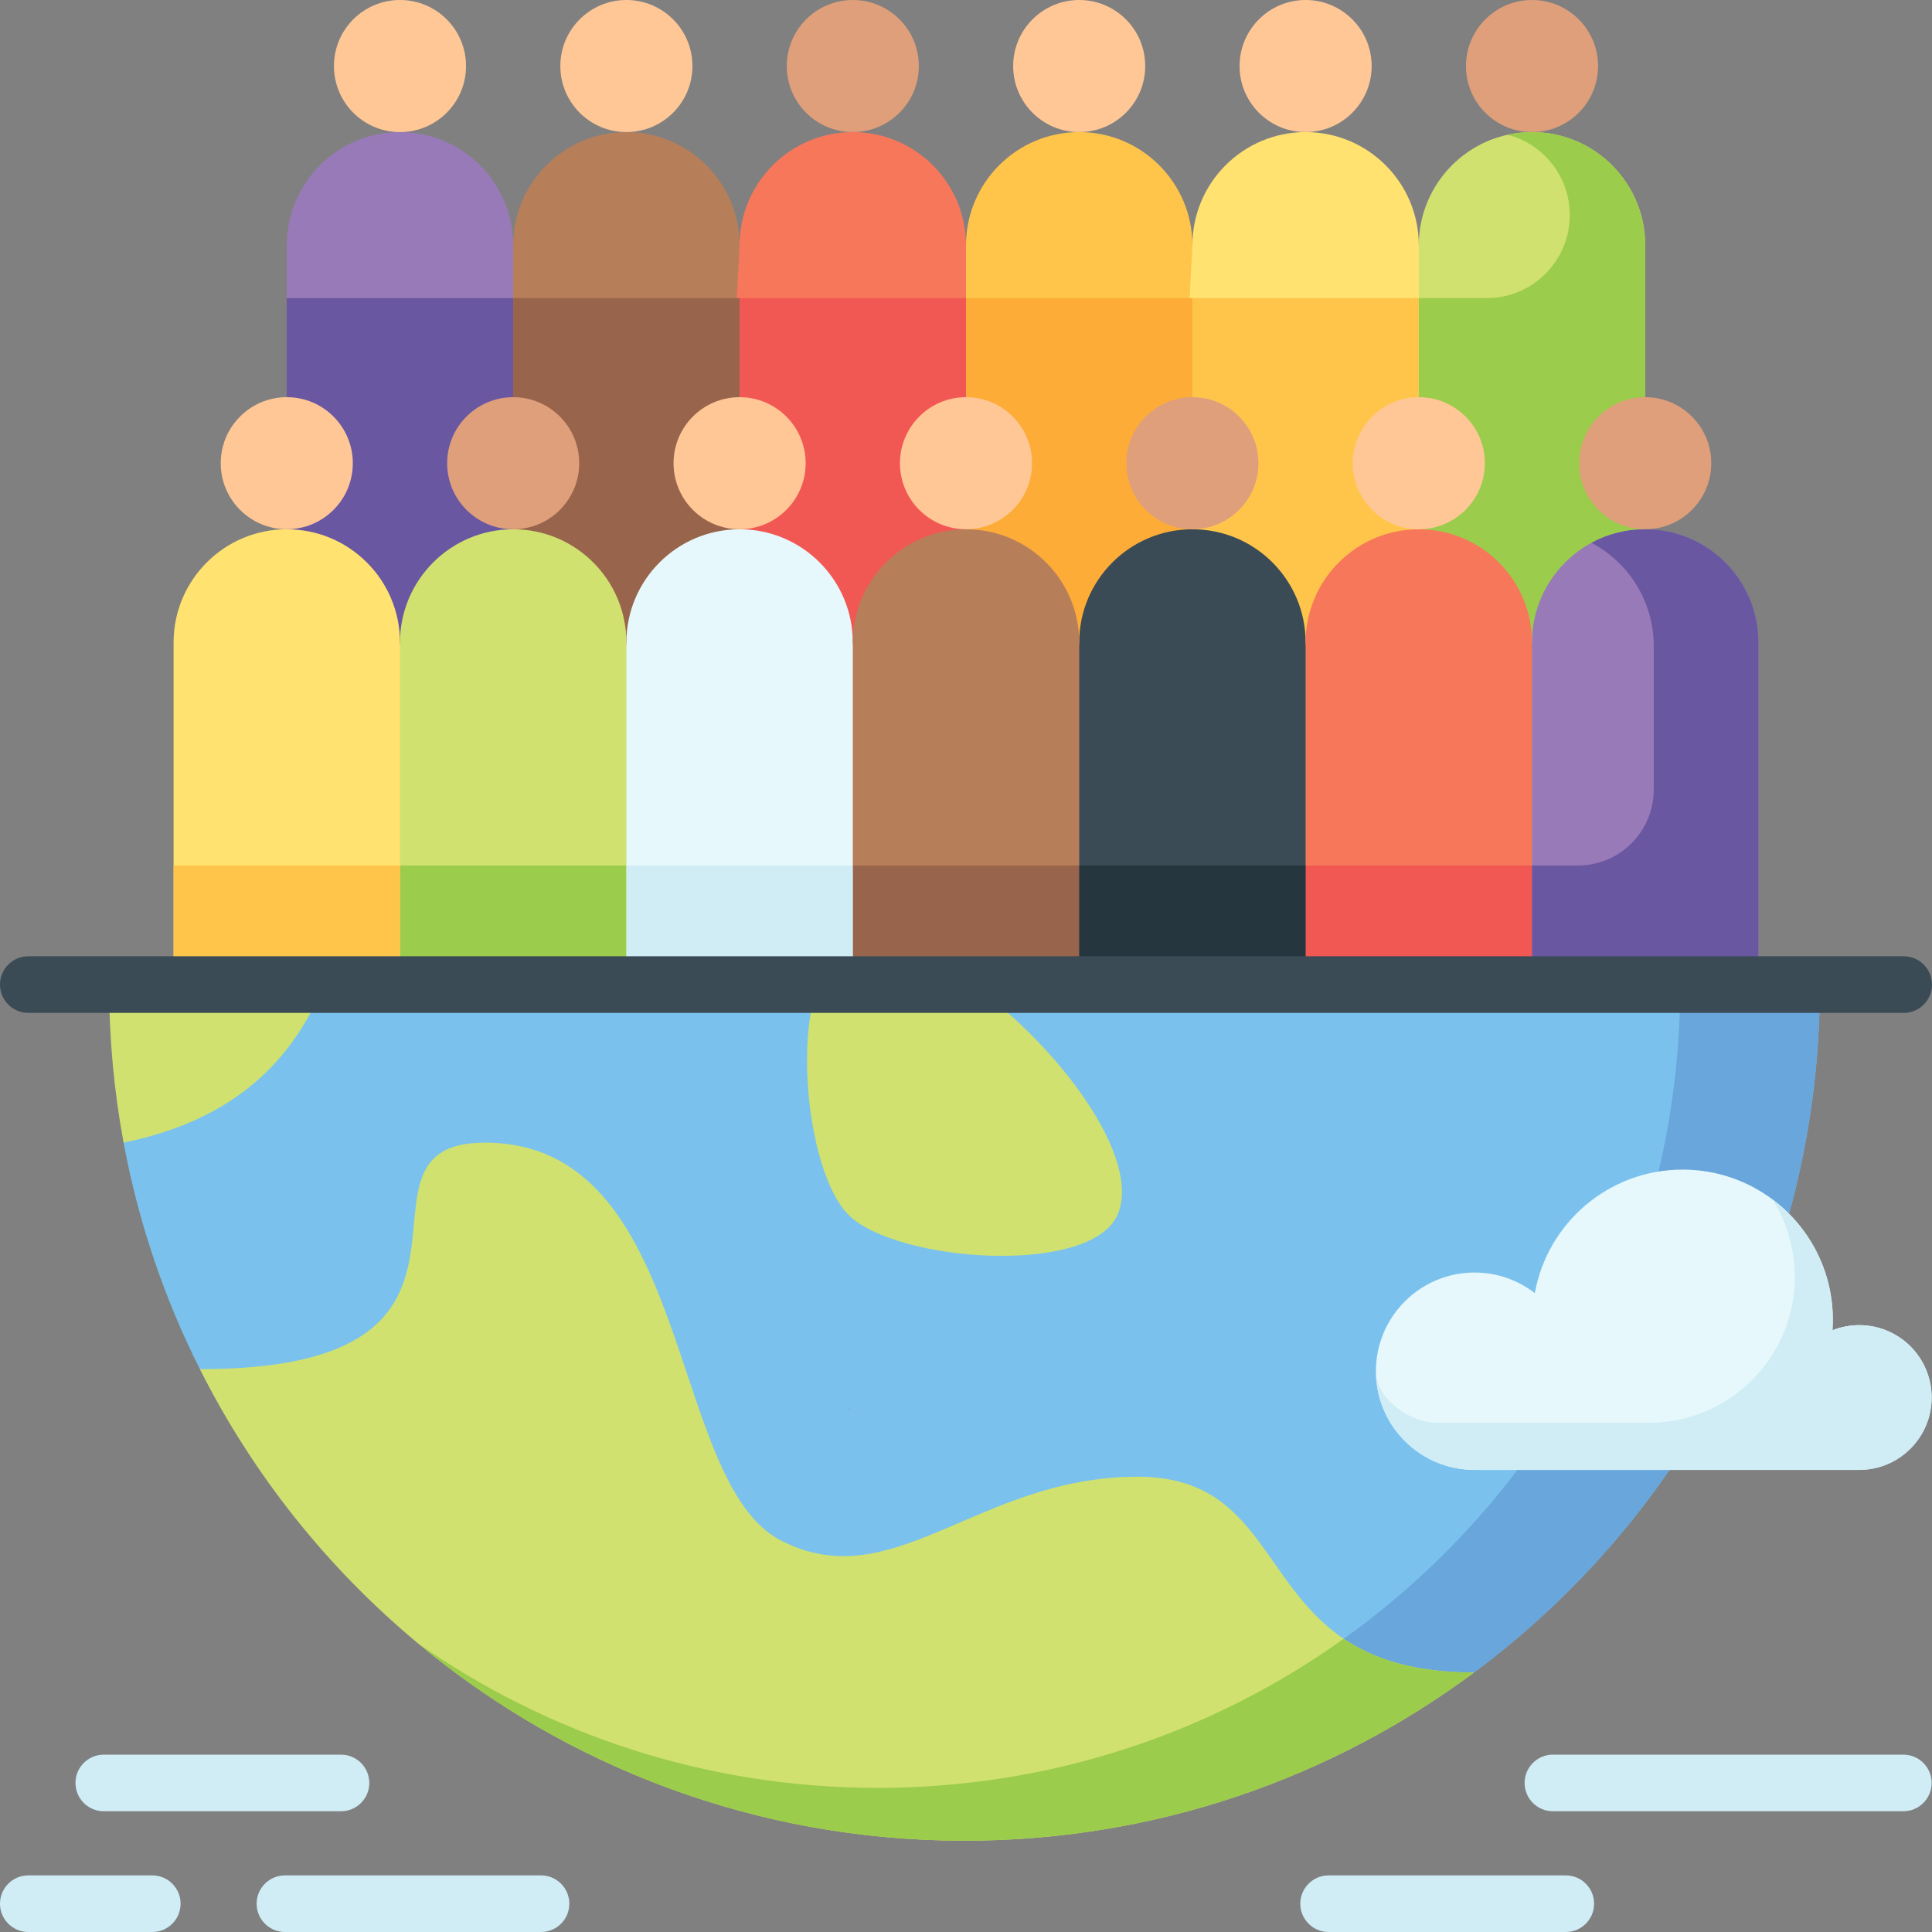 <svg width="60" height="60" viewBox="0 0 60 60" fill="none" xmlns="http://www.w3.org/2000/svg">
<rect x="0" y="0" width="60" height="60" fill="#808080" stroke="none"/>
<g style="mix-blend-mode:luminosity">
<path d="M15.938 7.618L17.109 29.699H8.906V7.618C8.906 6.647 9.3 5.768 9.936 5.132C10.573 4.495 11.452 4.102 12.422 4.102C14.364 4.102 15.938 5.677 15.938 7.618Z" fill="#997AB8"/>
<path d="M12.422 4.102C13.555 4.102 14.473 3.184 14.473 2.051C14.473 0.918 13.555 0 12.422 0C11.289 0 10.371 0.918 10.371 2.051C10.371 3.184 11.289 4.102 12.422 4.102Z" fill="#FFC796"/>
<path d="M22.969 7.618V29.699H15.938V7.618C15.938 6.647 16.331 5.768 16.968 5.132C17.604 4.495 18.483 4.102 19.453 4.102C21.395 4.102 22.969 5.677 22.969 7.618Z" fill="#B77E5A"/>
<path d="M19.453 4.102C20.586 4.102 21.504 3.184 21.504 2.051C21.504 0.918 20.586 0 19.453 0C18.32 0 17.402 0.918 17.402 2.051C17.402 3.184 18.32 4.102 19.453 4.102Z" fill="#FFC796"/>
<path d="M30 7.618L31.172 29.699H21.797L22.969 7.618C22.969 6.647 23.363 5.768 23.999 5.132C24.635 4.495 25.514 4.102 26.484 4.102C28.426 4.102 30 5.677 30 7.618Z" fill="#F7775B"/>
<path d="M26.484 4.102C27.617 4.102 28.535 3.184 28.535 2.051C28.535 0.918 27.617 0 26.484 0C25.352 0 24.434 0.918 24.434 2.051C24.434 3.184 25.352 4.102 26.484 4.102Z" fill="#DF9F7A"/>
<path d="M37.031 7.618V29.699H30V7.618C30 6.647 30.394 5.768 31.03 5.132C31.666 4.495 32.545 4.102 33.516 4.102C35.457 4.102 37.031 5.677 37.031 7.618Z" fill="#FFC54B"/>
<path d="M33.516 4.102C34.648 4.102 35.566 3.184 35.566 2.051C35.566 0.918 34.648 0 33.516 0C32.383 0 31.465 0.918 31.465 2.051C31.465 3.184 32.383 4.102 33.516 4.102Z" fill="#FFC796"/>
<path d="M44.062 7.618L45.234 29.699H35.859L37.031 7.618C37.031 6.647 37.425 5.768 38.061 5.132C38.698 4.495 39.577 4.102 40.547 4.102C42.489 4.102 44.062 5.677 44.062 7.618Z" fill="#FFE26F"/>
<path d="M40.547 4.102C41.679 4.102 42.598 3.184 42.598 2.051C42.598 0.918 41.679 0 40.547 0C39.414 0 38.496 0.918 38.496 2.051C38.496 3.184 39.414 4.102 40.547 4.102Z" fill="#FFC796"/>
<path d="M51.094 7.618V29.699H44.062V7.618C44.062 6.647 44.456 5.768 45.093 5.132C45.559 4.665 46.156 4.329 46.822 4.185C47.066 4.13 47.319 4.102 47.578 4.102C49.52 4.102 51.094 5.677 51.094 7.618Z" fill="#D1E16F"/>
<path d="M47.578 4.102C48.711 4.102 49.629 3.184 49.629 2.051C49.629 0.918 48.711 0 47.578 0C46.446 0 45.527 0.918 45.527 2.051C45.527 3.184 46.446 4.102 47.578 4.102Z" fill="#DF9F7A"/>
<path d="M8.906 9.258H15.938V29.699H8.906V9.258Z" fill="#6957A1"/>
<path d="M22.969 9.258H30V29.699H22.969V9.258Z" fill="#F25853"/>
<path d="M37.031 9.258H44.062V29.699H37.031V9.258Z" fill="#FFC54B"/>
<path d="M15.938 9.258H22.969V29.699H15.938V9.258Z" fill="#98654C"/>
<path d="M30 9.258H37.031V29.699H30V9.258Z" fill="#FEAC38"/>
<path d="M47.578 4.102C47.319 4.102 47.066 4.13 46.822 4.185C47.273 4.301 47.677 4.537 47.995 4.856C48.462 5.323 48.75 5.967 48.75 6.68C48.75 8.104 47.596 9.258 46.172 9.258H44.062V29.699H51.094V7.618C51.094 5.677 49.52 4.102 47.578 4.102Z" fill="#9CCC4B"/>
<path d="M54.609 19.952V30.606H46.406L47.578 19.952C47.578 18.982 47.972 18.103 48.608 17.467C48.848 17.227 49.124 17.02 49.425 16.858C49.922 16.589 50.49 16.437 51.094 16.437C53.035 16.437 54.609 18.011 54.609 19.952Z" fill="#997AB8"/>
<path d="M51.094 16.436C52.226 16.436 53.145 15.518 53.145 14.386C53.145 13.253 52.226 12.335 51.094 12.335C49.961 12.335 49.043 13.253 49.043 14.386C49.043 15.518 49.961 16.436 51.094 16.436Z" fill="#DF9F7A"/>
<path d="M26.484 19.952L27.656 30.606H18.281L19.453 19.952C19.453 18.982 19.847 18.103 20.483 17.467C21.119 16.831 21.998 16.437 22.969 16.437C24.91 16.437 26.484 18.011 26.484 19.952Z" fill="#E6F8FC"/>
<path d="M22.969 16.436C24.101 16.436 25.02 15.518 25.02 14.386C25.02 13.253 24.101 12.335 22.969 12.335C21.836 12.335 20.918 13.253 20.918 14.386C20.918 15.518 21.836 16.436 22.969 16.436Z" fill="#FFC796"/>
<path d="M12.422 19.952L13.594 30.606H5.391V19.952C5.391 18.982 5.784 18.103 6.421 17.467C7.057 16.831 7.936 16.437 8.906 16.437C10.848 16.437 12.422 18.011 12.422 19.952Z" fill="#FFE26F"/>
<path d="M8.906 16.436C10.039 16.436 10.957 15.518 10.957 14.386C10.957 13.253 10.039 12.335 8.906 12.335C7.774 12.335 6.855 13.253 6.855 14.386C6.855 15.518 7.774 16.436 8.906 16.436Z" fill="#FFC796"/>
<path d="M40.547 19.952L41.719 30.606H32.344L33.516 19.952C33.516 18.982 33.909 18.103 34.546 17.467C35.182 16.831 36.061 16.437 37.031 16.437C38.973 16.437 40.547 18.011 40.547 19.952Z" fill="#3A4B56"/>
<path d="M37.031 16.436C38.164 16.436 39.082 15.518 39.082 14.386C39.082 13.253 38.164 12.335 37.031 12.335C35.899 12.335 34.98 13.253 34.98 14.386C34.98 15.518 35.899 16.436 37.031 16.436Z" fill="#DF9F7A"/>
<path d="M19.453 19.952V30.606H12.422V19.952C12.422 18.982 12.816 18.103 13.452 17.467C14.088 16.831 14.967 16.437 15.938 16.437C17.879 16.437 19.453 18.011 19.453 19.952Z" fill="#D1E16F"/>
<path d="M15.938 16.436C17.07 16.436 17.988 15.518 17.988 14.386C17.988 13.253 17.07 12.335 15.938 12.335C14.805 12.335 13.887 13.253 13.887 14.386C13.887 15.518 14.805 16.436 15.938 16.436Z" fill="#DF9F7A"/>
<path d="M33.516 19.952V30.606H26.484V19.952C26.484 18.982 26.878 18.103 27.515 17.467C28.151 16.831 29.03 16.437 30 16.437C31.942 16.437 33.516 18.011 33.516 19.952Z" fill="#B77E5A"/>
<path d="M30 16.436C31.133 16.436 32.051 15.518 32.051 14.386C32.051 13.253 31.133 12.335 30 12.335C28.867 12.335 27.949 13.253 27.949 14.386C27.949 15.518 28.867 16.436 30 16.436Z" fill="#FFC796"/>
<path d="M47.578 19.952V30.606H40.547V19.952C40.547 18.982 40.941 18.103 41.577 17.467C42.213 16.831 43.092 16.437 44.062 16.437C46.004 16.437 47.578 18.011 47.578 19.952Z" fill="#F7775B"/>
<path d="M44.062 16.436C45.195 16.436 46.113 15.518 46.113 14.386C46.113 13.253 45.195 12.335 44.062 12.335C42.93 12.335 42.012 13.253 42.012 14.386C42.012 15.518 42.93 16.436 44.062 16.436Z" fill="#FFC796"/>
<path d="M12.422 26.879H19.453V30.606H12.422V26.879Z" fill="#9CCC4B"/>
<path d="M26.484 26.879H33.516V30.606H26.484V26.879Z" fill="#98654C"/>
<path d="M40.547 26.879H47.578V30.606H40.547V26.879Z" fill="#F25853"/>
<path d="M5.391 26.879H12.422V30.606H5.391V26.879Z" fill="#FFC54B"/>
<path d="M19.453 26.879H26.484V30.606H19.453V26.879Z" fill="#D0EDF5"/>
<path d="M33.516 26.879H40.547V30.606H33.516V26.879Z" fill="#26363F"/>
<path d="M54.609 19.952V30.606H47.578V26.879H49.001C50.304 26.879 51.359 25.823 51.359 24.521V20.067C51.359 18.675 50.575 17.466 49.425 16.858C49.922 16.589 50.49 16.437 51.094 16.437C53.035 16.437 54.609 18.011 54.609 19.952Z" fill="#6957A1"/>
<path d="M56.517 30.606C56.517 39.347 52.294 47.102 45.776 51.942L36.433 55.186L34.61 54.422L6.208 42.52C5.106 40.331 4.3 37.97 3.838 35.485L5.637 30.606H56.517Z" fill="#7AC2ED"/>
<path d="M56.517 30.606C56.517 39.347 52.294 47.102 45.776 51.942L36.433 55.186L34.61 54.422C44.785 51.286 52.18 41.808 52.18 30.606H56.517Z" fill="#68A6DC"/>
<path d="M10.05 30.606C9.115 32.824 7.412 34.755 3.838 35.485C3.544 33.903 3.39 32.272 3.39 30.606H10.05Z" fill="#D1E16F"/>
<path d="M4.729 58.242H0.879C0.394 58.242 0 58.636 0 59.121C0 59.606 0.394 60 0.879 60H4.729C5.215 60 5.608 59.606 5.608 59.121C5.608 58.636 5.215 58.242 4.729 58.242Z" fill="#D0EDF5"/>
<path d="M16.802 58.242H8.849C8.364 58.242 7.97 58.636 7.97 59.121C7.97 59.606 8.364 60 8.849 60H16.802C17.287 60 17.681 59.606 17.681 59.121C17.681 58.636 17.287 58.242 16.802 58.242Z" fill="#D0EDF5"/>
<path d="M3.223 56.25H10.59C11.075 56.25 11.469 55.856 11.469 55.371C11.469 54.886 11.075 54.492 10.59 54.492H3.223C2.738 54.492 2.344 54.886 2.344 55.371C2.344 55.856 2.738 56.25 3.223 56.25Z" fill="#D0EDF5"/>
<path d="M48.627 58.242H41.261C40.775 58.242 40.382 58.636 40.382 59.121C40.382 59.606 40.775 60 41.261 60H48.627C49.113 60 49.506 59.606 49.506 59.121C49.506 58.636 49.113 58.242 48.627 58.242Z" fill="#D0EDF5"/>
<path d="M59.11 54.492H48.227C47.741 54.492 47.348 54.886 47.348 55.371C47.348 55.856 47.742 56.25 48.227 56.25H59.11C59.595 56.25 59.989 55.856 59.989 55.371C59.989 54.886 59.595 54.492 59.11 54.492Z" fill="#D0EDF5"/>
<path d="M34.706 37.725C33.87 39.639 27.825 39.201 26.348 37.725C25.204 36.581 24.674 32.682 25.388 30.606H30.243C32.897 32.523 35.472 35.974 34.706 37.725Z" fill="#D1E16F"/>
<path d="M45.776 51.942C41.357 55.223 35.882 57.165 29.953 57.165C23.488 57.165 17.563 54.856 12.958 51.017C10.164 48.69 7.857 45.798 6.208 42.521C16.674 42.521 10.205 35.486 15.057 35.486C21.541 35.486 20.704 46.011 24.247 47.839C27.745 49.646 30.359 45.861 35.333 45.861C39.112 45.861 39.153 49.154 41.731 50.894C42.655 51.517 43.907 51.942 45.776 51.942Z" fill="#D1E16F"/>
<path d="M41.731 50.894C42.655 51.517 43.907 51.942 45.775 51.942C41.357 55.223 35.882 57.165 29.953 57.165C23.488 57.165 17.563 54.856 12.958 51.017C17.005 53.858 21.936 55.524 27.258 55.524C32.654 55.524 37.651 53.809 41.731 50.894Z" fill="#9CCC4B"/>
<path d="M59.989 43.401C59.989 44.642 58.982 45.649 57.741 45.649H45.794C44.101 45.649 42.73 44.276 42.73 42.584C42.73 40.893 44.101 39.52 45.794 39.52C46.499 39.52 47.148 39.759 47.666 40.159C48.057 37.978 49.964 36.323 52.257 36.323C53.3 36.323 54.265 36.666 55.043 37.246C56.182 38.096 56.92 39.455 56.92 40.986C56.92 41.095 56.916 41.204 56.909 41.312C57.166 41.21 57.447 41.154 57.741 41.154C58.982 41.154 59.989 42.16 59.989 43.401Z" fill="#E6F8FC"/>
<path d="M59.989 43.401C59.989 44.642 58.982 45.649 57.741 45.649H45.794C44.101 45.649 42.73 44.276 42.73 42.584C42.73 43.425 43.77 44.183 44.61 44.183H51.258C53.737 44.159 55.738 42.142 55.738 39.657C55.738 38.77 55.484 37.944 55.043 37.246C56.182 38.096 56.92 39.455 56.92 40.986C56.92 41.095 56.916 41.204 56.909 41.312C57.166 41.21 57.447 41.153 57.741 41.153C58.982 41.153 59.989 42.159 59.989 43.401Z" fill="#D0EDF5"/>
<path d="M59.121 29.698H0.879C0.394 29.698 0 30.092 0 30.577C0 31.063 0.394 31.456 0.879 31.456H59.121C59.606 31.456 60 31.063 60 30.577C60 30.092 59.606 29.698 59.121 29.698Z" fill="#3A4B56"/>
<path d="M26.352 43.799C26.349 43.773 26.364 43.746 26.394 43.718L26.352 43.799Z" fill="#B77E5A"/>
</g>
</svg>

